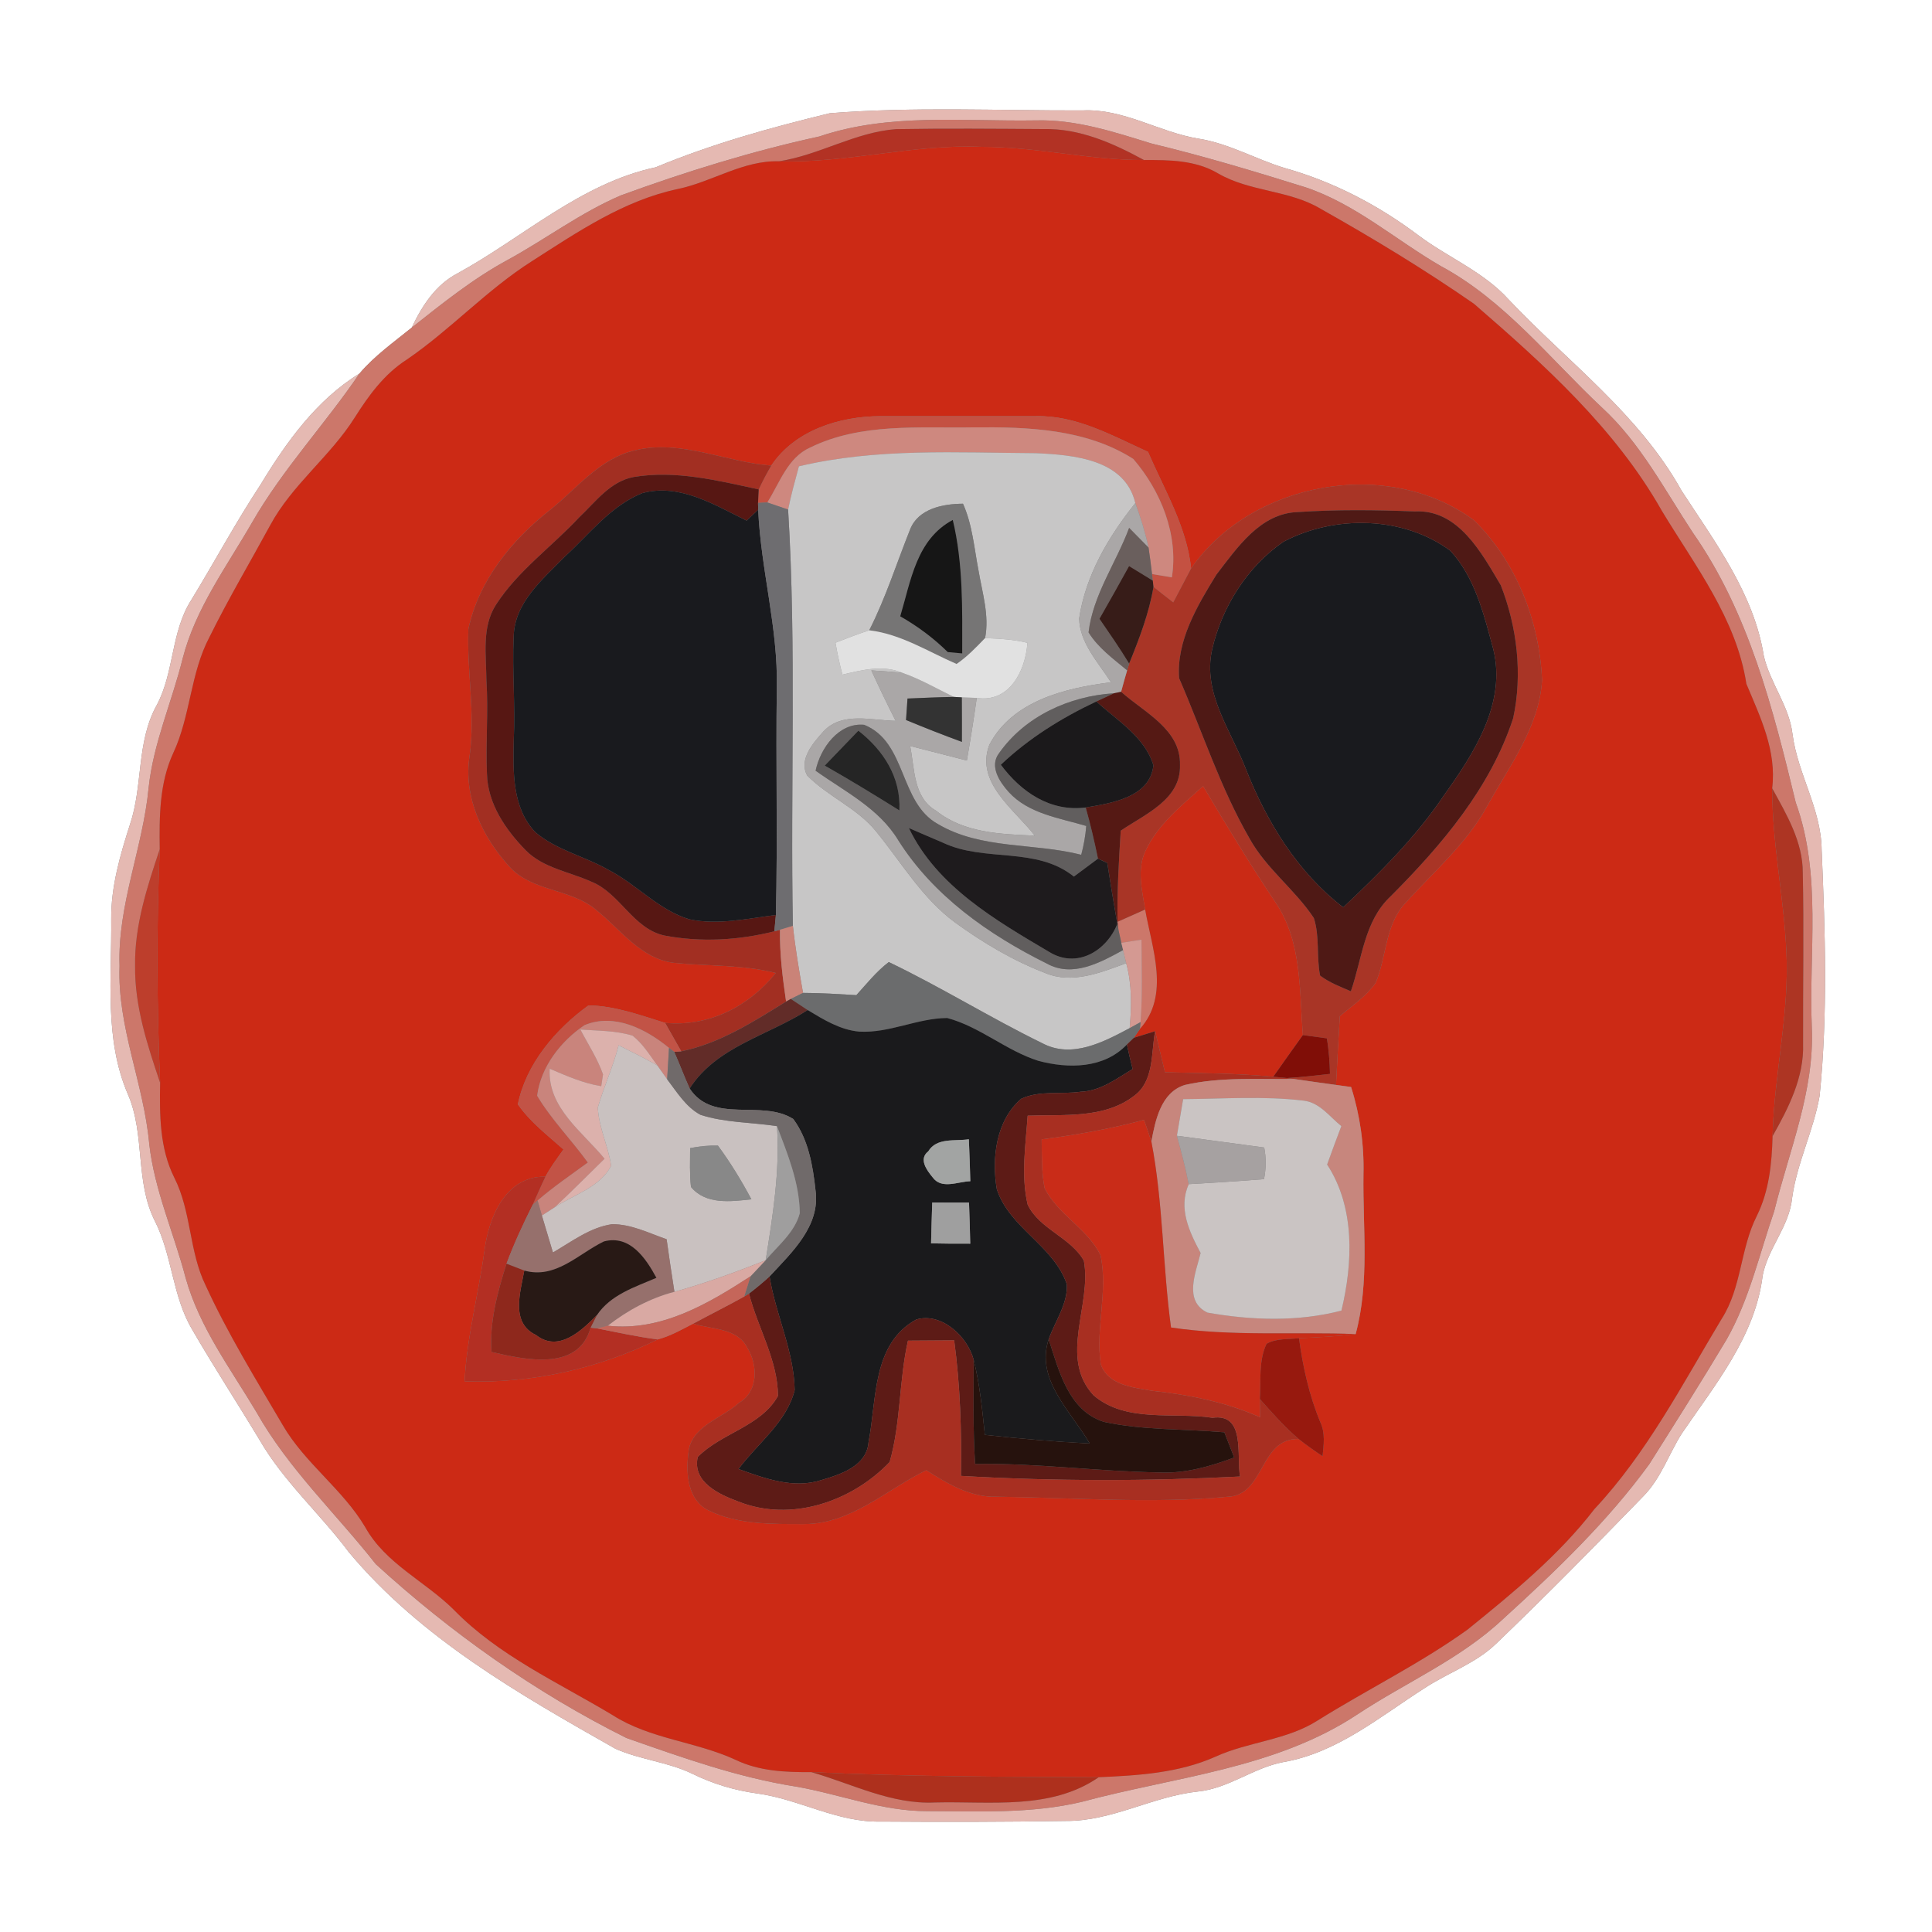 <?xml version="1.0" encoding="UTF-8" ?>
<!DOCTYPE svg PUBLIC "-//W3C//DTD SVG 1.1//EN" "http://www.w3.org/Graphics/SVG/1.1/DTD/svg11.dtd">
<svg width="250pt" height="250pt" viewBox="0 0 250 250" version="1.1" xmlns="http://www.w3.org/2000/svg">
<rect x="0" y="0" width="250" height="250" fill="#808080" stroke="none"/>
<g id="#ffffffff">
<path fill="#ffffff" opacity="1.00" d=" M 0.00 0.00 L 250.00 0.00 L 250.00 250.00 L 0.00 250.00 L 0.00 0.00 M 107.39 14.65 C 99.74 16.50 92.12 18.62 84.84 21.65 C 75.13 23.73 67.69 30.73 59.19 35.38 C 56.36 36.85 54.60 39.60 53.27 42.40 C 50.94 44.29 48.46 46.04 46.51 48.34 C 40.94 51.77 37.04 57.22 33.71 62.72 C 30.51 67.58 27.76 72.71 24.73 77.67 C 22.11 81.79 22.56 86.98 20.28 91.25 C 17.63 96.00 18.52 101.64 16.82 106.68 C 15.54 110.66 14.35 114.75 14.39 118.98 C 14.47 126.54 13.47 134.46 16.55 141.60 C 18.82 146.85 17.44 152.91 20.06 158.04 C 22.31 162.50 22.30 167.76 24.89 172.08 C 27.68 176.90 30.72 181.56 33.59 186.33 C 36.71 191.73 41.44 195.89 45.15 200.86 C 54.43 211.98 67.21 219.25 79.64 226.29 C 82.84 227.71 86.42 227.99 89.58 229.52 C 92.22 230.82 95.04 231.67 97.96 232.07 C 103.41 232.81 108.36 235.84 113.95 235.71 C 121.94 235.77 129.92 235.76 137.91 235.63 C 143.87 235.68 149.17 232.44 155.03 231.82 C 158.98 231.42 162.17 228.76 166.03 228.02 C 173.03 226.83 178.58 222.11 184.39 218.41 C 187.43 216.42 190.99 215.23 193.63 212.66 C 200.11 206.45 206.40 200.05 212.65 193.61 C 214.92 191.31 215.93 188.18 217.62 185.50 C 221.92 179.19 227.15 172.88 228.09 165.04 C 228.79 161.48 231.54 158.69 231.90 155.01 C 232.53 150.46 234.67 146.31 235.46 141.80 C 236.53 131.21 236.18 120.56 235.72 109.95 C 235.67 104.70 232.62 100.15 231.95 95.00 C 231.52 91.35 229.07 88.42 228.24 84.90 C 226.97 76.85 221.93 70.16 217.59 63.49 C 212.13 53.63 202.85 46.83 195.23 38.77 C 191.97 35.15 187.38 33.33 183.55 30.46 C 178.37 26.55 172.49 23.49 166.23 21.74 C 162.47 20.60 159.00 18.55 155.07 17.94 C 149.96 17.10 145.37 14.02 140.05 14.29 C 129.17 14.32 118.25 13.79 107.39 14.65 Z" />
</g>
<g id="#e5b9b2ff">
<path fill="#e5b9b2" opacity="1.00" d=" M 107.39 14.65 C 118.25 13.79 129.17 14.32 140.05 14.29 C 145.37 14.02 149.96 17.10 155.07 17.94 C 159.00 18.55 162.47 20.60 166.23 21.74 C 172.49 23.49 178.37 26.55 183.55 30.46 C 187.38 33.33 191.97 35.15 195.23 38.77 C 202.85 46.83 212.13 53.63 217.59 63.49 C 221.93 70.16 226.97 76.85 228.24 84.90 C 229.07 88.42 231.52 91.35 231.95 95.00 C 232.62 100.15 235.67 104.70 235.72 109.95 C 236.18 120.56 236.53 131.21 235.46 141.80 C 234.67 146.31 232.53 150.46 231.90 155.01 C 231.54 158.69 228.79 161.48 228.09 165.04 C 227.15 172.88 221.92 179.19 217.62 185.50 C 215.93 188.18 214.92 191.31 212.65 193.61 C 206.40 200.05 200.11 206.45 193.63 212.66 C 190.99 215.23 187.43 216.42 184.39 218.41 C 178.58 222.11 173.03 226.83 166.03 228.02 C 162.17 228.76 158.98 231.42 155.03 231.82 C 149.17 232.44 143.87 235.68 137.91 235.63 C 129.92 235.76 121.94 235.77 113.95 235.71 C 108.36 235.84 103.41 232.81 97.96 232.07 C 95.04 231.67 92.22 230.82 89.58 229.52 C 86.42 227.99 82.84 227.71 79.64 226.29 C 67.21 219.25 54.43 211.98 45.15 200.86 C 41.44 195.89 36.71 191.73 33.59 186.33 C 30.72 181.56 27.68 176.90 24.89 172.08 C 22.30 167.76 22.31 162.50 20.06 158.04 C 17.44 152.91 18.82 146.85 16.55 141.60 C 13.47 134.46 14.47 126.54 14.39 118.98 C 14.35 114.75 15.54 110.66 16.82 106.68 C 18.52 101.64 17.63 96.00 20.28 91.25 C 22.56 86.98 22.11 81.79 24.73 77.67 C 27.76 72.71 30.51 67.58 33.71 62.72 C 37.04 57.22 40.94 51.77 46.51 48.34 C 42.07 54.89 36.58 60.70 32.63 67.59 C 29.35 73.29 25.30 78.72 23.64 85.20 C 22.25 90.81 19.84 96.17 19.23 101.96 C 18.49 109.73 15.20 117.10 15.47 125.00 C 15.17 132.89 18.61 140.23 19.31 148.01 C 19.98 154.02 22.51 159.58 24.03 165.39 C 25.82 171.78 29.85 177.13 33.19 182.74 C 37.31 190.06 43.48 195.85 48.63 202.40 C 58.36 211.29 69.26 219.01 81.07 224.90 C 88.26 227.42 95.49 230.01 103.04 231.19 C 108.70 232.18 114.16 234.38 119.97 234.36 C 126.66 234.37 133.46 234.72 140.02 233.15 C 152.03 229.91 165.06 228.87 175.68 221.82 C 181.93 217.69 188.98 214.69 194.49 209.50 C 201.28 203.32 207.99 196.92 213.41 189.47 C 216.78 184.12 220.17 178.78 223.41 173.35 C 226.36 168.18 227.65 162.31 229.58 156.73 C 231.51 148.89 234.79 141.21 234.45 132.99 C 234.04 123.27 235.76 113.21 232.37 103.85 C 229.44 91.76 226.30 79.28 219.06 68.94 C 215.38 63.36 212.27 57.31 207.28 52.73 C 200.54 46.41 194.70 38.87 186.44 34.43 C 180.60 31.05 175.42 26.41 168.94 24.24 C 162.33 22.17 155.69 20.18 148.96 18.56 C 144.09 17.05 139.17 15.43 134.01 15.58 C 124.66 15.73 115.05 14.60 106.02 17.66 C 97.28 19.56 88.74 22.22 80.35 25.28 C 75.15 27.50 70.62 30.94 65.68 33.64 C 61.21 36.06 57.24 39.26 53.27 42.40 C 54.60 39.60 56.36 36.85 59.19 35.38 C 67.69 30.73 75.13 23.73 84.84 21.65 C 92.12 18.62 99.74 16.50 107.39 14.65 Z" />
</g>
<g id="#cc776aff">
<path fill="#cc776a" opacity="1.00" d=" M 106.02 17.66 C 115.05 14.60 124.66 15.73 134.01 15.58 C 139.17 15.43 144.09 17.05 148.96 18.56 C 155.69 20.18 162.33 22.17 168.94 24.24 C 175.42 26.41 180.60 31.05 186.44 34.43 C 194.70 38.87 200.54 46.41 207.28 52.73 C 212.27 57.31 215.38 63.36 219.06 68.94 C 226.30 79.28 229.44 91.76 232.37 103.85 C 235.76 113.21 234.04 123.27 234.45 132.99 C 234.79 141.21 231.51 148.89 229.58 156.73 C 227.65 162.31 226.36 168.18 223.41 173.35 C 220.17 178.78 216.78 184.12 213.41 189.47 C 207.99 196.92 201.28 203.32 194.49 209.50 C 188.98 214.69 181.93 217.69 175.68 221.82 C 165.06 228.87 152.03 229.91 140.02 233.15 C 133.46 234.72 126.66 234.37 119.97 234.36 C 114.16 234.38 108.70 232.18 103.04 231.19 C 95.49 230.01 88.26 227.42 81.07 224.90 C 69.26 219.01 58.36 211.29 48.63 202.40 C 43.48 195.85 37.31 190.06 33.19 182.74 C 29.85 177.13 25.82 171.78 24.03 165.39 C 22.51 159.58 19.98 154.02 19.31 148.01 C 18.61 140.23 15.17 132.89 15.47 125.00 C 15.20 117.10 18.49 109.73 19.23 101.96 C 19.84 96.17 22.25 90.81 23.64 85.20 C 25.30 78.72 29.35 73.29 32.63 67.59 C 36.58 60.70 42.07 54.89 46.51 48.34 C 48.46 46.04 50.94 44.29 53.27 42.40 C 57.24 39.26 61.21 36.06 65.68 33.64 C 70.62 30.94 75.15 27.50 80.35 25.28 C 88.74 22.22 97.28 19.56 106.02 17.66 M 100.80 20.87 C 96.15 20.74 92.17 23.52 87.74 24.45 C 80.73 25.92 74.73 30.02 68.81 33.81 C 62.98 37.51 58.30 42.67 52.61 46.55 C 49.73 48.40 47.71 51.17 45.91 54.02 C 42.74 59.06 37.79 62.71 34.95 67.99 C 32.34 72.79 29.55 77.49 27.13 82.39 C 24.62 87.10 24.67 92.65 22.41 97.46 C 20.62 101.35 20.61 105.68 20.67 109.88 C 19.04 114.77 17.39 119.78 17.48 125.01 C 17.42 130.23 19.07 135.23 20.72 140.12 C 20.65 144.27 20.65 148.58 22.55 152.38 C 24.78 156.77 24.45 161.91 26.60 166.31 C 29.47 172.57 33.09 178.45 36.57 184.38 C 39.44 189.35 44.35 192.69 47.27 197.63 C 49.89 202.34 55.00 204.61 58.71 208.29 C 64.51 214.26 72.22 217.70 79.26 221.93 C 84.12 225.05 90.04 225.34 95.20 227.73 C 98.24 229.19 101.65 229.34 104.97 229.31 C 110.26 230.82 115.34 233.52 120.99 233.24 C 128.10 233.06 135.96 234.27 142.18 229.97 C 147.29 229.75 152.55 229.43 157.29 227.31 C 161.57 225.36 166.51 225.19 170.52 222.62 C 176.93 218.61 183.76 215.28 189.91 210.86 C 195.77 206.11 201.69 201.29 206.32 195.27 C 213.12 188.01 217.70 179.12 222.78 170.66 C 225.38 166.62 225.18 161.57 227.33 157.34 C 228.92 154.14 229.28 150.54 229.37 147.02 C 231.45 143.34 233.46 139.40 233.32 135.05 C 233.29 127.68 233.44 120.30 233.28 112.94 C 233.29 108.92 231.19 105.41 229.32 102.00 C 229.91 97.14 227.79 92.81 225.98 88.49 C 224.69 80.06 219.32 73.20 215.03 66.08 C 209.03 55.47 199.84 47.20 190.73 39.31 C 184.34 34.88 177.68 30.84 170.91 27.03 C 166.82 24.57 161.75 24.84 157.62 22.44 C 154.72 20.72 151.31 20.69 148.04 20.71 C 144.03 18.53 139.72 16.60 135.04 16.70 C 128.68 16.66 122.31 16.60 115.94 16.71 C 110.66 17.10 106.01 20.07 100.80 20.87 Z" />
<path fill="#cc776a" opacity="1.00" d=" M 144.61 119.28 C 145.80 118.75 146.99 118.22 148.18 117.69 C 149.07 122.73 151.44 128.80 147.50 133.15 L 147.59 132.26 C 147.86 128.71 147.73 125.14 147.71 121.59 C 146.83 121.72 145.96 121.86 145.10 122.00 C 145.00 121.58 144.82 120.72 144.72 120.29 L 144.61 119.28 Z" />
</g>
<g id="#b23224ff">
<path fill="#b23224" opacity="1.00" d=" M 100.80 20.87 C 106.01 20.07 110.66 17.10 115.94 16.71 C 122.31 16.60 128.68 16.66 135.04 16.70 C 139.72 16.60 144.03 18.53 148.04 20.71 C 140.99 20.72 134.07 18.98 127.01 19.00 C 118.20 18.62 109.60 21.13 100.80 20.87 Z" />
</g>
<g id="#cc2a15ff">
<path fill="#cc2a15" opacity="1.00" d=" M 100.80 20.87 C 109.60 21.13 118.20 18.62 127.01 19.00 C 134.07 18.98 140.99 20.72 148.04 20.71 C 151.31 20.69 154.72 20.72 157.62 22.44 C 161.75 24.84 166.82 24.57 170.91 27.03 C 177.68 30.84 184.34 34.88 190.73 39.31 C 199.84 47.20 209.03 55.47 215.03 66.08 C 219.32 73.20 224.69 80.06 225.98 88.49 C 227.79 92.81 229.91 97.14 229.32 102.00 C 229.31 109.04 230.82 115.95 231.15 122.96 C 231.60 131.04 229.57 138.97 229.37 147.02 C 229.28 150.54 228.92 154.14 227.33 157.34 C 225.18 161.57 225.38 166.62 222.78 170.66 C 217.70 179.12 213.12 188.01 206.32 195.27 C 201.69 201.29 195.77 206.11 189.91 210.86 C 183.76 215.28 176.93 218.61 170.52 222.62 C 166.51 225.19 161.57 225.36 157.29 227.31 C 152.55 229.43 147.29 229.75 142.18 229.97 C 129.77 229.92 117.37 229.91 104.97 229.31 C 101.65 229.34 98.24 229.19 95.20 227.73 C 90.04 225.34 84.12 225.05 79.26 221.93 C 72.22 217.70 64.51 214.26 58.71 208.29 C 55.00 204.61 49.89 202.34 47.27 197.63 C 44.35 192.69 39.44 189.35 36.57 184.38 C 33.09 178.45 29.47 172.57 26.60 166.31 C 24.45 161.91 24.78 156.77 22.55 152.38 C 20.65 148.58 20.65 144.27 20.72 140.12 C 20.29 130.04 20.24 119.96 20.67 109.88 C 20.61 105.68 20.62 101.35 22.41 97.46 C 24.67 92.65 24.62 87.10 27.13 82.39 C 29.55 77.49 32.34 72.79 34.95 67.99 C 37.79 62.71 42.74 59.06 45.91 54.02 C 47.71 51.17 49.73 48.40 52.61 46.55 C 58.30 42.67 62.98 37.51 68.81 33.81 C 74.73 30.02 80.73 25.92 87.74 24.45 C 92.17 23.52 96.15 20.74 100.80 20.87 M 99.80 60.25 C 93.90 59.80 88.14 56.84 82.18 58.27 C 77.58 59.31 74.61 63.27 71.08 66.07 C 66.17 69.94 61.94 75.17 60.61 81.40 C 60.40 86.87 61.53 92.33 60.77 97.79 C 59.93 103.12 62.40 108.27 65.91 112.13 C 68.86 115.42 73.95 114.95 77.21 117.80 C 80.33 120.30 82.94 124.07 87.21 124.59 C 91.60 125.03 96.07 124.81 100.39 125.90 C 96.91 130.25 91.71 132.90 86.06 132.36 C 82.83 131.36 79.57 130.15 76.15 130.10 C 71.91 133.16 68.07 137.66 67.01 142.90 C 68.60 145.19 70.85 146.90 72.91 148.74 C 72.10 149.89 71.24 151.01 70.58 152.26 C 65.48 152.16 63.28 157.43 62.71 161.70 C 61.94 167.40 60.41 172.99 60.12 178.74 C 68.74 179.05 77.38 177.12 85.10 173.32 C 86.74 172.90 88.21 172.04 89.70 171.28 C 92.08 172.03 95.44 171.81 96.71 174.41 C 98.09 176.63 98.15 180.06 95.64 181.52 C 93.39 183.60 89.32 184.54 89.07 188.09 C 88.75 190.69 88.99 194.05 91.62 195.41 C 95.44 197.30 99.88 197.21 104.05 197.21 C 110.11 197.22 114.70 192.76 119.86 190.24 C 122.60 191.98 125.54 193.76 128.92 193.67 C 138.88 193.78 148.89 194.60 158.83 193.68 C 163.70 193.53 162.94 186.05 168.05 186.21 C 169.04 186.99 170.07 187.73 171.14 188.43 C 171.29 186.97 171.51 185.44 170.86 184.06 C 169.41 180.58 168.59 176.89 168.09 173.16 C 170.54 173.05 172.99 172.94 175.42 172.63 C 177.24 165.89 176.33 158.87 176.43 151.99 C 176.53 148.14 175.99 144.32 174.83 140.66 C 174.34 140.59 173.37 140.45 172.88 140.39 C 173.04 137.42 173.18 134.45 173.37 131.49 C 174.98 130.12 176.80 128.91 178.02 127.15 C 179.43 123.77 179.22 119.66 181.85 116.85 C 185.49 112.80 189.74 109.21 192.40 104.36 C 195.25 99.19 199.16 94.12 199.54 88.02 C 199.20 80.40 196.21 72.67 190.70 67.31 C 179.59 59.11 161.97 62.29 154.13 73.56 C 153.56 68.14 150.67 63.38 148.55 58.47 C 143.93 56.37 139.28 53.73 134.04 53.85 C 127.35 53.85 120.65 53.85 113.96 53.85 C 108.68 53.86 102.85 55.66 99.80 60.25 Z" />
</g>
<g id="#c45142ff">
<path fill="#c45142" opacity="1.00" d=" M 99.80 60.25 C 102.85 55.66 108.68 53.86 113.96 53.85 C 120.65 53.85 127.35 53.85 134.04 53.85 C 139.28 53.73 143.93 56.37 148.55 58.47 C 150.67 63.38 153.56 68.14 154.13 73.56 C 153.36 75.02 152.59 76.48 151.82 77.95 C 150.96 77.28 150.10 76.63 149.26 75.94 L 149.17 75.13 L 149.07 74.28 C 149.71 74.39 150.99 74.60 151.64 74.71 C 152.51 69.17 150.21 63.53 146.65 59.39 C 140.56 55.50 133.01 55.23 125.99 55.30 C 118.91 55.42 111.40 54.69 104.84 57.91 C 101.91 59.21 100.89 62.51 99.29 65.02 C 98.99 65.03 98.39 65.07 98.09 65.08 C 98.11 64.64 98.16 63.76 98.18 63.33 C 98.67 62.28 99.21 61.25 99.80 60.25 Z" />
</g>
<g id="#ce887fff">
<path fill="#ce887f" opacity="1.00" d=" M 104.84 57.91 C 111.40 54.69 118.91 55.42 125.99 55.30 C 133.01 55.23 140.56 55.50 146.65 59.39 C 150.21 63.53 152.51 69.17 151.64 74.71 C 150.99 74.60 149.71 74.39 149.07 74.28 C 148.94 73.13 148.79 71.99 148.62 70.86 C 148.20 68.90 147.60 66.98 146.91 65.10 C 145.57 59.40 138.87 58.86 134.05 58.64 C 123.81 58.58 113.43 57.95 103.38 60.34 C 102.88 62.20 102.36 64.05 101.98 65.94 C 101.31 65.71 99.96 65.25 99.29 65.02 C 100.89 62.51 101.91 59.21 104.84 57.91 Z" />
</g>
<g id="#a22f22ff">
<path fill="#a22f22" opacity="1.00" d=" M 71.08 66.07 C 74.61 63.27 77.58 59.31 82.18 58.27 C 88.14 56.84 93.90 59.80 99.80 60.25 C 99.21 61.25 98.67 62.28 98.18 63.33 C 92.87 62.18 87.40 60.81 81.96 61.73 C 78.94 62.31 77.04 64.97 74.94 66.95 C 71.39 70.76 67.01 73.85 64.16 78.28 C 62.31 81.18 62.92 84.79 62.94 88.04 C 63.21 92.06 62.83 96.08 63.01 100.09 C 63.09 103.97 65.41 107.35 68.03 110.03 C 70.29 112.32 73.62 112.79 76.45 114.06 C 80.23 115.54 81.89 120.18 85.99 121.06 C 90.68 121.95 95.58 121.68 100.20 120.51 L 100.93 120.31 C 100.88 123.42 101.27 126.52 101.72 129.60 C 97.45 132.23 93.14 135.02 88.15 136.04 C 87.45 134.81 86.76 133.58 86.06 132.36 C 91.71 132.90 96.91 130.25 100.39 125.90 C 96.07 124.81 91.60 125.03 87.21 124.59 C 82.94 124.07 80.33 120.30 77.21 117.80 C 73.95 114.95 68.86 115.42 65.91 112.13 C 62.40 108.27 59.93 103.12 60.77 97.79 C 61.53 92.33 60.40 86.87 60.61 81.40 C 61.94 75.17 66.17 69.94 71.08 66.07 Z" />
</g>
<g id="#c7c6c6ff">
<path fill="#c7c6c6" opacity="1.00" d=" M 103.38 60.34 C 113.43 57.95 123.81 58.58 134.05 58.64 C 138.87 58.86 145.57 59.40 146.91 65.10 C 143.43 69.44 140.47 74.46 139.64 80.03 C 139.72 83.22 142.12 85.72 143.76 88.29 C 137.90 89.01 130.97 90.68 128.02 96.38 C 126.17 101.28 131.28 104.74 133.90 108.13 C 129.51 107.94 124.75 107.80 121.15 104.92 C 118.16 103.23 118.37 99.46 117.77 96.53 C 120.22 97.15 122.66 97.79 125.11 98.41 C 125.58 95.72 126.01 93.02 126.39 90.31 C 130.64 90.97 132.70 86.79 132.95 83.18 C 131.16 82.74 129.31 82.64 127.47 82.57 C 128.04 79.64 127.11 76.74 126.63 73.88 C 126.06 70.96 125.84 67.92 124.61 65.18 C 122.04 65.20 118.85 65.80 117.78 68.48 C 116.03 72.85 114.62 77.35 112.48 81.56 C 111.00 82.04 109.56 82.61 108.11 83.17 C 108.35 84.56 108.65 85.94 109.01 87.30 C 111.53 86.71 114.21 86.00 116.73 87.05 C 115.40 86.93 114.08 86.83 112.75 86.75 C 113.76 88.95 114.80 91.13 115.90 93.28 C 112.81 93.23 109.01 92.06 106.59 94.61 C 105.26 96.09 103.31 98.27 104.45 100.35 C 107.13 103.07 110.87 104.54 113.32 107.53 C 116.63 111.57 119.32 116.25 123.61 119.39 C 127.21 122.00 131.09 124.31 135.26 125.91 C 138.74 127.37 142.43 125.85 145.73 124.64 C 146.49 127.38 146.43 130.23 146.18 133.04 C 142.79 134.84 138.72 137.01 134.91 135.01 C 128.17 131.72 121.77 127.73 115.01 124.49 C 113.41 125.70 112.15 127.30 110.81 128.77 C 108.51 128.64 106.21 128.48 103.91 128.48 C 103.40 125.60 102.91 122.72 102.60 119.81 C 102.26 101.86 103.08 83.87 101.98 65.94 C 102.36 64.05 102.88 62.20 103.38 60.34 Z" />
</g>
<g id="#571713ff">
<path fill="#571713" opacity="1.00" d=" M 74.94 66.95 C 77.04 64.97 78.94 62.31 81.96 61.73 C 87.40 60.81 92.87 62.18 98.18 63.33 C 98.16 63.76 98.11 64.64 98.09 65.08 L 98.11 65.96 C 97.74 66.32 96.99 67.02 96.61 67.37 C 92.45 65.33 87.92 62.50 83.11 63.81 C 79.00 65.46 76.25 69.15 73.06 72.05 C 70.24 74.96 66.58 77.95 66.47 82.36 C 66.26 86.82 66.70 91.29 66.48 95.75 C 66.39 99.84 66.25 104.55 69.30 107.71 C 72.03 110.02 75.66 110.80 78.72 112.55 C 82.38 114.43 85.21 117.76 89.21 118.96 C 92.92 119.73 96.70 118.86 100.40 118.40 C 100.35 118.93 100.25 119.98 100.20 120.51 C 95.58 121.68 90.68 121.95 85.99 121.06 C 81.89 120.18 80.23 115.54 76.45 114.06 C 73.62 112.79 70.29 112.32 68.03 110.03 C 65.41 107.35 63.09 103.97 63.01 100.09 C 62.83 96.08 63.21 92.06 62.94 88.04 C 62.92 84.79 62.31 81.18 64.16 78.28 C 67.01 73.85 71.39 70.76 74.94 66.95 Z" />
</g>
<g id="#a93526ff">
<path fill="#a93526" opacity="1.00" d=" M 154.13 73.56 C 161.97 62.29 179.59 59.11 190.70 67.31 C 196.21 72.67 199.20 80.40 199.54 88.02 C 199.16 94.12 195.25 99.19 192.40 104.36 C 189.74 109.21 185.49 112.80 181.85 116.85 C 179.22 119.66 179.43 123.77 178.02 127.15 C 176.80 128.91 174.98 130.12 173.37 131.49 C 173.18 134.45 173.04 137.42 172.88 140.39 C 171.05 140.15 169.23 139.87 167.41 139.62 L 166.54 139.50 C 168.40 139.39 170.25 139.17 172.10 138.96 C 172.07 137.41 171.94 135.88 171.70 134.36 C 170.66 134.22 169.62 134.08 168.59 133.94 C 168.14 128.18 168.47 121.90 165.13 116.88 C 161.81 111.93 158.73 106.84 155.68 101.72 C 152.89 104.22 149.83 106.67 148.21 110.12 C 147.09 112.52 147.78 115.21 148.18 117.69 C 146.99 118.22 145.80 118.75 144.61 119.28 C 144.54 115.34 144.78 111.41 145.02 107.49 C 148.12 105.37 152.84 103.46 152.69 98.99 C 152.82 94.38 148.03 92.17 145.07 89.52 C 145.32 88.59 145.58 87.66 145.85 86.74 L 146.11 85.87 C 147.42 82.65 148.68 79.38 149.26 75.94 C 150.10 76.63 150.96 77.28 151.82 77.95 C 152.59 76.48 153.36 75.02 154.13 73.56 M 157.40 74.36 C 154.94 78.36 152.21 82.92 152.58 87.76 C 155.58 94.66 157.90 101.91 161.67 108.46 C 163.83 112.39 167.56 115.09 170.01 118.79 C 170.79 121.17 170.33 123.78 170.82 126.24 C 172.01 127.14 173.43 127.68 174.80 128.27 C 176.26 124.09 176.52 119.17 179.95 115.98 C 186.55 109.36 192.85 101.96 195.80 92.94 C 197.04 87.26 196.31 81.10 194.20 75.73 C 191.72 71.56 188.71 65.88 183.07 66.18 C 178.04 65.98 172.99 65.92 167.96 66.26 C 163.08 66.40 160.09 70.88 157.40 74.36 Z" />
</g>
<g id="#191a1eff">
<path fill="#191a1e" opacity="1.00" d=" M 73.06 72.05 C 76.25 69.15 79.00 65.46 83.11 63.81 C 87.92 62.50 92.45 65.33 96.61 67.37 C 96.99 67.02 97.74 66.32 98.11 65.96 C 98.45 73.70 100.69 81.24 100.52 89.00 C 100.38 98.80 100.64 108.61 100.40 118.40 C 96.70 118.86 92.92 119.73 89.21 118.96 C 85.21 117.76 82.38 114.43 78.72 112.55 C 75.66 110.80 72.03 110.02 69.30 107.71 C 66.25 104.55 66.39 99.84 66.48 95.75 C 66.70 91.29 66.26 86.82 66.47 82.36 C 66.58 77.95 70.24 74.96 73.06 72.05 Z" />
<path fill="#191a1e" opacity="1.00" d=" M 166.11 70.08 C 172.73 66.62 181.57 66.76 187.67 71.26 C 190.87 74.72 192.03 79.57 193.23 84.01 C 194.95 90.97 190.75 97.46 186.88 102.87 C 183.23 108.31 178.56 112.94 173.81 117.41 C 167.91 112.89 163.91 106.35 161.22 99.52 C 159.30 94.55 155.59 89.70 156.84 84.08 C 158.10 78.56 161.40 73.29 166.11 70.08 Z" />
</g>
<g id="#6e6d70ff">
<path fill="#6e6d70" opacity="1.00" d=" M 98.09 65.08 C 98.39 65.07 98.99 65.03 99.29 65.02 C 99.96 65.25 101.31 65.71 101.98 65.94 C 103.08 83.87 102.26 101.86 102.60 119.81 C 102.19 119.93 101.35 120.18 100.93 120.31 L 100.20 120.51 C 100.25 119.98 100.35 118.93 100.40 118.40 C 100.64 108.61 100.38 98.80 100.52 89.00 C 100.69 81.24 98.45 73.70 98.11 65.96 L 98.09 65.08 Z" />
</g>
<g id="#767575ff">
<path fill="#767575" opacity="1.00" d=" M 117.78 68.48 C 118.85 65.80 122.04 65.20 124.61 65.18 C 125.84 67.92 126.06 70.96 126.63 73.88 C 127.11 76.74 128.04 79.64 127.47 82.57 C 126.32 83.76 125.16 84.98 123.78 85.92 C 120.07 84.31 116.59 82.05 112.48 81.56 C 114.62 77.35 116.03 72.85 117.78 68.48 M 116.49 79.75 C 118.73 81.03 120.81 82.57 122.64 84.38 C 123.11 84.43 124.04 84.51 124.51 84.55 C 124.52 78.78 124.64 72.93 123.29 67.28 C 118.58 69.79 117.87 75.15 116.49 79.75 Z" />
</g>
<g id="#aaa7a7ff">
<path fill="#aaa7a7" opacity="1.00" d=" M 139.64 80.03 C 140.47 74.46 143.43 69.44 146.91 65.10 C 147.60 66.98 148.20 68.90 148.62 70.86 C 147.79 70.01 146.95 69.16 146.11 68.31 C 144.43 72.83 141.42 76.99 140.86 81.83 C 142.10 83.84 144.06 85.25 145.85 86.74 C 145.58 87.66 145.32 88.59 145.07 89.52 L 144.14 89.71 C 138.38 90.07 132.62 92.68 129.26 97.49 C 128.00 99.16 129.36 101.19 130.52 102.48 C 133.09 105.31 137.08 105.84 140.56 106.88 C 140.46 108.14 140.24 109.39 139.91 110.61 C 133.80 109.04 126.96 109.94 121.38 106.64 C 116.32 103.86 117.37 96.02 111.82 93.79 C 108.53 93.47 106.15 96.82 105.54 99.73 C 109.34 102.44 113.73 104.59 116.23 108.72 C 120.77 115.92 127.92 120.94 135.43 124.67 C 138.79 126.55 142.35 124.56 145.33 122.94 C 145.43 123.37 145.63 124.22 145.73 124.64 C 142.43 125.85 138.74 127.37 135.26 125.91 C 131.09 124.31 127.21 122.00 123.61 119.39 C 119.32 116.25 116.63 111.57 113.32 107.53 C 110.87 104.54 107.13 103.07 104.45 100.35 C 103.31 98.27 105.26 96.09 106.59 94.61 C 109.01 92.06 112.81 93.23 115.90 93.28 C 114.80 91.13 113.76 88.95 112.75 86.75 C 114.08 86.83 115.40 86.93 116.73 87.05 C 119.05 87.86 121.20 89.10 123.41 90.18 C 121.41 90.21 119.42 90.31 117.43 90.39 C 117.38 91.09 117.29 92.47 117.24 93.17 C 119.63 94.16 122.04 95.11 124.47 96.00 C 124.48 94.08 124.47 92.16 124.46 90.24 C 124.94 90.26 125.91 90.29 126.39 90.31 C 126.01 93.02 125.58 95.72 125.11 98.41 C 122.66 97.79 120.22 97.15 117.77 96.53 C 118.37 99.46 118.16 103.23 121.15 104.92 C 124.75 107.80 129.51 107.94 133.90 108.13 C 131.28 104.74 126.17 101.28 128.02 96.38 C 130.97 90.68 137.90 89.01 143.76 88.29 C 142.12 85.72 139.72 83.22 139.64 80.03 Z" />
</g>
<g id="#4f1915ff">
<path fill="#4f1915" opacity="1.00" d=" M 157.40 74.36 C 160.09 70.88 163.08 66.40 167.96 66.26 C 172.99 65.92 178.04 65.98 183.07 66.18 C 188.71 65.88 191.72 71.56 194.20 75.73 C 196.31 81.10 197.04 87.26 195.80 92.94 C 192.85 101.96 186.55 109.36 179.95 115.98 C 176.52 119.17 176.26 124.09 174.80 128.27 C 173.43 127.68 172.01 127.14 170.82 126.24 C 170.33 123.78 170.79 121.17 170.01 118.79 C 167.56 115.09 163.83 112.39 161.67 108.46 C 157.90 101.91 155.58 94.66 152.58 87.76 C 152.21 82.92 154.94 78.36 157.40 74.36 M 166.11 70.08 C 161.40 73.29 158.10 78.56 156.84 84.08 C 155.59 89.70 159.30 94.55 161.22 99.52 C 163.91 106.35 167.91 112.89 173.81 117.41 C 178.56 112.94 183.23 108.31 186.88 102.87 C 190.75 97.46 194.95 90.97 193.23 84.01 C 192.03 79.57 190.87 74.72 187.67 71.26 C 181.57 66.76 172.73 66.62 166.11 70.08 Z" />
</g>
<g id="#161616ff">
<path fill="#161616" opacity="1.00" d=" M 116.49 79.75 C 117.87 75.15 118.58 69.79 123.29 67.28 C 124.64 72.93 124.52 78.78 124.51 84.55 C 124.04 84.51 123.11 84.43 122.64 84.38 C 120.81 82.57 118.73 81.03 116.49 79.75 Z" />
</g>
<g id="#6a5f5dff">
<path fill="#6a5f5d" opacity="1.00" d=" M 140.86 81.83 C 141.42 76.99 144.43 72.83 146.11 68.31 C 146.95 69.16 147.79 70.01 148.62 70.86 C 148.79 71.99 148.94 73.13 149.07 74.28 L 149.17 75.13 C 148.14 74.50 147.12 73.88 146.10 73.25 C 144.84 75.54 143.56 77.81 142.27 80.07 C 143.58 81.98 144.90 83.88 146.11 85.87 L 145.85 86.74 C 144.06 85.25 142.10 83.84 140.86 81.83 Z" />
</g>
<g id="#371c18ff">
<path fill="#371c18" opacity="1.00" d=" M 146.10 73.25 C 147.12 73.88 148.14 74.50 149.17 75.13 L 149.26 75.94 C 148.68 79.38 147.42 82.65 146.11 85.87 C 144.90 83.88 143.58 81.98 142.27 80.07 C 143.56 77.81 144.84 75.54 146.10 73.25 Z" />
</g>
<g id="#e1e1e1ff">
<path fill="#e1e1e1" opacity="1.00" d=" M 108.11 83.17 C 109.56 82.61 111.00 82.04 112.48 81.56 C 116.59 82.05 120.07 84.31 123.78 85.92 C 125.16 84.98 126.32 83.76 127.47 82.57 C 129.31 82.64 131.16 82.74 132.95 83.18 C 132.70 86.79 130.64 90.97 126.39 90.31 C 125.91 90.29 124.94 90.26 124.46 90.24 L 123.41 90.18 C 121.20 89.10 119.05 87.86 116.73 87.05 C 114.21 86.00 111.53 86.71 109.01 87.30 C 108.65 85.94 108.35 84.56 108.11 83.17 Z" />
</g>
<g id="#333333ff">
<path fill="#333333" opacity="1.00" d=" M 117.43 90.39 C 119.42 90.31 121.41 90.21 123.41 90.18 L 124.46 90.24 C 124.47 92.16 124.48 94.08 124.47 96.00 C 122.04 95.11 119.63 94.16 117.24 93.17 C 117.29 92.47 117.38 91.09 117.43 90.39 Z" />
</g>
<g id="#615e5eff">
<path fill="#615e5e" opacity="1.00" d=" M 129.26 97.49 C 132.62 92.68 138.38 90.07 144.14 89.71 C 143.57 89.98 142.44 90.51 141.87 90.77 C 137.38 92.89 133.12 95.53 129.51 98.96 C 132.13 102.48 135.89 105.07 140.49 104.49 C 141.11 106.68 141.62 108.89 142.08 111.11 C 141.04 111.88 140.00 112.66 138.96 113.43 C 134.06 109.50 127.44 111.60 122.05 109.06 C 120.56 108.44 119.09 107.78 117.61 107.15 C 121.22 114.69 128.85 119.09 135.77 123.18 C 139.32 125.37 143.16 123.09 144.58 119.56 L 144.72 120.29 C 144.82 120.72 145.00 121.58 145.10 122.00 L 145.33 122.94 C 142.35 124.56 138.79 126.55 135.43 124.67 C 127.92 120.94 120.77 115.92 116.23 108.72 C 113.73 104.59 109.34 102.44 105.54 99.73 C 106.15 96.82 108.53 93.47 111.82 93.79 C 117.37 96.02 116.32 103.86 121.38 106.64 C 126.96 109.94 133.80 109.04 139.91 110.61 C 140.24 109.39 140.46 108.14 140.56 106.88 C 137.08 105.84 133.09 105.31 130.52 102.48 C 129.36 101.19 128.00 99.16 129.26 97.49 M 106.72 99.07 C 109.99 100.92 113.19 102.88 116.38 104.87 C 116.60 100.60 114.32 97.08 111.07 94.55 C 109.62 96.06 108.17 97.57 106.72 99.07 Z" />
</g>
<g id="#551914ff">
<path fill="#551914" opacity="1.00" d=" M 144.14 89.71 L 145.07 89.52 C 148.03 92.17 152.82 94.38 152.69 98.99 C 152.84 103.46 148.12 105.37 145.02 107.49 C 144.78 111.41 144.54 115.34 144.61 119.28 L 144.72 120.29 L 144.58 119.56 C 144.12 116.93 143.69 114.30 143.28 111.67 C 142.98 111.53 142.38 111.25 142.08 111.11 C 141.62 108.89 141.11 106.68 140.49 104.49 C 143.83 103.93 148.82 103.17 149.25 99.03 C 148.14 95.36 144.56 93.24 141.87 90.77 C 142.44 90.51 143.57 89.98 144.14 89.71 Z" />
</g>
<g id="#1b191bff">
<path fill="#1b191b" opacity="1.00" d=" M 129.51 98.96 C 133.12 95.53 137.38 92.89 141.87 90.77 C 144.56 93.24 148.14 95.36 149.25 99.03 C 148.82 103.17 143.83 103.93 140.49 104.49 C 135.89 105.07 132.13 102.48 129.51 98.96 Z" />
</g>
<g id="#252525ff">
<path fill="#252525" opacity="1.00" d=" M 106.72 99.07 C 108.17 97.57 109.62 96.06 111.07 94.55 C 114.32 97.08 116.60 100.60 116.38 104.87 C 113.19 102.88 109.99 100.92 106.72 99.07 Z" />
</g>
<g id="#ca2a15ff">
<path fill="#ca2a15" opacity="1.00" d=" M 148.21 110.12 C 149.83 106.67 152.89 104.22 155.68 101.72 C 158.73 106.84 161.81 111.93 165.13 116.88 C 168.47 121.90 168.14 128.18 168.59 133.94 C 167.30 135.73 166.02 137.53 164.76 139.33 C 160.10 138.88 155.42 138.88 150.74 138.75 C 150.31 136.98 149.89 135.21 149.47 133.44 C 148.78 133.65 147.41 134.08 146.72 134.29 C 146.91 134.01 147.31 133.44 147.50 133.15 C 151.44 128.80 149.07 122.73 148.18 117.69 C 147.78 115.21 147.09 112.52 148.21 110.12 Z" />
</g>
<g id="#ad3523ff">
<path fill="#ad3523" opacity="1.00" d=" M 229.32 102.00 C 231.19 105.41 233.29 108.92 233.28 112.94 C 233.44 120.30 233.29 127.68 233.32 135.05 C 233.46 139.40 231.45 143.34 229.37 147.02 C 229.57 138.97 231.60 131.04 231.15 122.96 C 230.82 115.95 229.31 109.04 229.32 102.00 Z" />
</g>
<g id="#1e1b1dff">
<path fill="#1e1b1d" opacity="1.00" d=" M 117.61 107.15 C 119.09 107.78 120.56 108.44 122.05 109.06 C 127.44 111.60 134.06 109.50 138.96 113.43 C 140.00 112.66 141.04 111.88 142.08 111.11 C 142.38 111.25 142.98 111.53 143.28 111.67 C 143.69 114.30 144.12 116.93 144.58 119.56 C 143.16 123.09 139.32 125.37 135.77 123.18 C 128.85 119.09 121.22 114.69 117.61 107.15 Z" />
</g>
<g id="#bd3e2cff">
<path fill="#bd3e2c" opacity="1.00" d=" M 17.48 125.01 C 17.39 119.78 19.04 114.77 20.67 109.88 C 20.24 119.96 20.29 130.04 20.72 140.12 C 19.07 135.23 17.42 130.23 17.48 125.01 Z" />
</g>
<g id="#ca8378ff">
<path fill="#ca8378" opacity="1.00" d=" M 100.93 120.31 C 101.35 120.18 102.19 119.93 102.60 119.81 C 102.91 122.72 103.40 125.60 103.91 128.48 C 103.52 128.68 102.73 129.07 102.33 129.26 L 101.72 129.60 C 101.27 126.52 100.88 123.42 100.93 120.31 Z" />
</g>
<g id="#d49992ff">
<path fill="#d49992" opacity="1.00" d=" M 145.10 122.00 C 145.96 121.86 146.83 121.72 147.71 121.59 C 147.73 125.14 147.86 128.71 147.59 132.26 C 147.23 132.46 146.53 132.84 146.18 133.04 C 146.43 130.23 146.49 127.38 145.73 124.64 C 145.63 124.22 145.43 123.37 145.33 122.94 L 145.10 122.00 Z" />
</g>
<g id="#6b6c6dff">
<path fill="#6b6c6d" opacity="1.00" d=" M 110.81 128.77 C 112.15 127.30 113.41 125.70 115.01 124.49 C 121.77 127.73 128.17 131.72 134.91 135.01 C 138.72 137.01 142.79 134.84 146.18 133.04 C 146.53 132.84 147.23 132.46 147.59 132.26 L 147.50 133.15 C 147.31 133.44 146.91 134.01 146.72 134.29 C 146.49 134.51 146.04 134.94 145.82 135.16 C 142.87 138.28 138.27 138.31 134.39 137.28 C 130.21 135.97 126.81 132.86 122.57 131.73 C 118.70 131.75 115.07 133.72 111.17 133.49 C 108.72 133.27 106.57 131.94 104.51 130.70 C 103.96 130.34 102.88 129.62 102.33 129.26 C 102.73 129.07 103.52 128.68 103.91 128.48 C 106.21 128.48 108.51 128.64 110.81 128.77 Z" />
</g>
<g id="#622c28ff">
<path fill="#622c28" opacity="1.00" d=" M 101.72 129.60 L 102.33 129.26 C 102.88 129.62 103.96 130.34 104.51 130.70 C 99.38 134.01 92.72 135.42 89.24 140.85 C 88.53 139.28 87.94 137.68 87.24 136.11 L 88.15 136.04 C 93.14 135.02 97.45 132.23 101.72 129.60 Z" />
</g>
<g id="#c25346ff">
<path fill="#c25346" opacity="1.00" d=" M 67.01 142.90 C 68.07 137.66 71.91 133.16 76.15 130.10 C 79.57 130.15 82.83 131.36 86.06 132.36 C 86.76 133.58 87.45 134.81 88.15 136.04 L 87.24 136.11 L 86.57 135.60 C 83.60 133.16 79.51 131.06 75.65 132.65 C 72.58 134.71 69.97 138.05 69.51 141.79 C 71.37 144.90 73.95 147.49 76.07 150.43 C 73.87 152.04 71.62 153.57 69.56 155.35 L 68.92 155.92 C 69.47 154.70 70.00 153.46 70.58 152.26 C 71.24 151.01 72.10 149.89 72.91 148.74 C 70.85 146.90 68.60 145.19 67.01 142.90 Z" />
</g>
<g id="#1a1a1cff">
<path fill="#1a1a1c" opacity="1.00" d=" M 89.24 140.85 C 92.72 135.42 99.38 134.01 104.51 130.70 C 106.57 131.94 108.72 133.27 111.17 133.49 C 115.07 133.72 118.70 131.75 122.57 131.73 C 126.81 132.86 130.21 135.97 134.39 137.28 C 138.27 138.31 142.87 138.28 145.82 135.16 C 146.04 136.22 146.30 137.27 146.56 138.33 C 144.47 139.59 142.39 141.18 139.85 141.27 C 137.31 141.64 134.52 141.07 132.15 142.18 C 128.88 144.98 128.30 149.88 128.99 153.89 C 130.62 158.90 136.36 161.19 138.05 166.19 C 138.18 168.73 136.52 170.96 135.70 173.30 C 133.95 178.53 138.62 182.66 141.01 186.79 C 136.48 186.55 131.95 186.17 127.44 185.67 C 127.10 182.41 126.79 179.13 125.99 175.94 C 125.18 172.92 121.82 169.79 118.58 170.74 C 112.84 173.85 113.46 181.11 112.39 186.61 C 112.16 189.70 108.80 190.78 106.29 191.52 C 102.66 192.69 98.97 191.31 95.56 190.09 C 98.03 186.77 101.79 184.04 102.83 179.88 C 102.75 174.81 100.37 170.14 99.58 165.17 C 102.42 162.10 106.17 158.66 105.53 154.05 C 105.19 150.86 104.61 147.44 102.65 144.80 C 98.56 142.20 92.29 145.49 89.24 140.85 M 120.11 148.99 C 118.85 149.97 119.91 151.41 120.67 152.33 C 121.83 153.96 123.94 152.89 125.56 152.85 C 125.51 151.04 125.45 149.23 125.37 147.42 C 123.58 147.70 121.21 147.16 120.11 148.99 M 120.63 155.60 C 120.57 157.36 120.52 159.13 120.48 160.89 C 122.17 160.93 123.86 160.94 125.55 160.93 C 125.51 159.15 125.46 157.38 125.39 155.61 C 123.80 155.60 122.22 155.60 120.63 155.60 Z" />
</g>
<g id="#c9847cff">
<path fill="#c9847c" opacity="1.00" d=" M 75.65 132.65 C 79.51 131.06 83.60 133.16 86.57 135.60 C 86.49 136.95 86.40 138.31 86.33 139.66 C 86.01 139.21 85.37 138.32 85.06 137.87 C 84.07 136.52 83.18 135.05 81.85 134.01 C 79.67 133.34 77.36 133.39 75.10 133.22 C 76.10 135.14 77.31 136.97 78.03 139.02 C 77.97 139.40 77.85 140.17 77.80 140.55 C 75.46 140.18 73.29 139.21 71.13 138.29 C 70.85 143.35 75.35 146.43 78.23 149.94 C 76.08 152.04 73.97 154.18 71.77 156.23 C 71.36 156.50 70.53 157.03 70.12 157.29 C 69.98 156.81 69.70 155.84 69.56 155.35 C 71.62 153.57 73.87 152.04 76.07 150.43 C 73.95 147.49 71.37 144.90 69.51 141.79 C 69.97 138.05 72.58 134.71 75.65 132.65 Z" />
</g>
<g id="#dcb1acff">
<path fill="#dcb1ac" opacity="1.00" d=" M 75.10 133.22 C 77.36 133.39 79.67 133.34 81.85 134.01 C 83.18 135.05 84.07 136.52 85.06 137.87 C 83.42 136.93 81.74 136.10 80.05 135.26 C 79.35 138.01 78.15 140.59 77.36 143.31 C 77.47 145.90 78.72 148.30 79.08 150.86 C 77.62 153.65 74.26 154.58 71.77 156.23 C 73.97 154.18 76.08 152.04 78.23 149.94 C 75.35 146.43 70.85 143.35 71.13 138.29 C 73.29 139.21 75.46 140.18 77.80 140.55 C 77.85 140.17 77.97 139.40 78.03 139.02 C 77.31 136.97 76.10 135.14 75.10 133.22 Z" />
</g>
<g id="#5d1b16ff">
<path fill="#5d1b16" opacity="1.00" d=" M 145.82 135.16 C 146.04 134.94 146.49 134.51 146.72 134.29 C 147.41 134.08 148.78 133.65 149.47 133.44 C 148.94 136.26 149.36 139.87 146.77 141.79 C 142.86 144.81 137.60 144.18 132.98 144.37 C 132.72 148.19 132.09 152.10 132.98 155.88 C 134.49 159.05 138.53 160.10 140.25 163.13 C 141.32 168.85 136.96 175.63 141.50 180.55 C 145.71 184.16 151.82 182.69 156.90 183.46 C 161.20 182.85 159.98 188.34 160.46 191.06 C 148.44 191.68 136.36 191.68 124.35 190.98 C 124.44 185.12 124.25 179.25 123.47 173.44 C 121.48 173.45 119.48 173.47 117.49 173.48 C 116.32 178.66 116.58 184.09 115.12 189.19 C 110.24 194.30 102.36 197.02 95.55 194.30 C 93.08 193.39 89.54 191.78 90.29 188.53 C 93.36 185.41 98.49 184.58 100.67 180.63 C 100.65 176.01 98.05 171.80 96.92 167.39 C 97.84 166.68 98.73 165.95 99.58 165.17 C 100.37 170.14 102.75 174.81 102.83 179.88 C 101.79 184.04 98.03 186.77 95.56 190.09 C 98.97 191.31 102.66 192.69 106.29 191.52 C 108.80 190.78 112.16 189.70 112.39 186.61 C 113.46 181.11 112.84 173.85 118.58 170.74 C 121.82 169.79 125.18 172.92 125.99 175.94 C 126.00 180.44 125.88 184.94 126.18 189.43 C 134.15 189.31 142.06 190.41 150.02 190.53 C 153.36 190.69 156.60 189.76 159.70 188.60 C 159.38 187.79 158.75 186.15 158.43 185.34 C 153.24 184.88 147.95 185.10 142.85 183.99 C 138.27 182.56 137.00 177.33 135.70 173.30 C 136.52 170.96 138.18 168.73 138.05 166.19 C 136.36 161.19 130.62 158.90 128.99 153.89 C 128.30 149.88 128.88 144.98 132.15 142.18 C 134.52 141.07 137.31 141.64 139.85 141.27 C 142.39 141.18 144.47 139.59 146.56 138.33 C 146.30 137.27 146.04 136.22 145.82 135.16 Z" />
</g>
<g id="#a82f21ff">
<path fill="#a82f21" opacity="1.00" d=" M 149.47 133.44 C 149.89 135.21 150.31 136.98 150.74 138.75 C 155.42 138.88 160.10 138.88 164.76 139.33 C 165.20 139.38 166.09 139.46 166.54 139.50 L 167.41 139.62 C 162.72 139.68 157.94 139.34 153.34 140.39 C 150.24 141.32 149.50 144.95 148.99 147.72 C 148.69 146.78 148.36 145.85 148.04 144.91 C 143.69 146.07 139.25 146.86 134.79 147.43 C 134.83 149.53 134.75 151.65 135.17 153.73 C 136.86 157.18 140.74 158.98 142.41 162.44 C 143.41 167.10 141.73 171.86 142.44 176.54 C 143.37 179.25 146.64 179.54 149.04 179.96 C 153.84 180.48 158.61 181.42 163.04 183.39 C 163.04 182.80 163.03 181.62 163.02 181.03 C 164.61 182.83 166.21 184.64 168.05 186.21 C 162.94 186.05 163.70 193.53 158.83 193.68 C 148.89 194.60 138.88 193.78 128.92 193.67 C 125.54 193.76 122.60 191.98 119.86 190.24 C 114.70 192.76 110.11 197.22 104.05 197.21 C 99.88 197.21 95.44 197.30 91.62 195.41 C 88.99 194.05 88.75 190.69 89.07 188.09 C 89.32 184.54 93.39 183.60 95.64 181.52 C 98.15 180.06 98.09 176.63 96.71 174.41 C 95.44 171.81 92.08 172.03 89.70 171.28 C 91.89 170.09 94.13 168.99 96.30 167.77 L 96.92 167.39 C 98.05 171.80 100.65 176.01 100.67 180.63 C 98.49 184.58 93.36 185.41 90.29 188.53 C 89.54 191.78 93.08 193.39 95.55 194.30 C 102.36 197.02 110.24 194.30 115.12 189.19 C 116.58 184.09 116.32 178.66 117.49 173.48 C 119.48 173.47 121.48 173.45 123.47 173.44 C 124.25 179.25 124.44 185.12 124.35 190.98 C 136.36 191.68 148.44 191.68 160.46 191.06 C 159.98 188.34 161.20 182.85 156.90 183.46 C 151.82 182.69 145.71 184.16 141.50 180.55 C 136.96 175.63 141.32 168.85 140.25 163.13 C 138.53 160.10 134.49 159.05 132.98 155.88 C 132.09 152.10 132.72 148.19 132.98 144.37 C 137.60 144.18 142.86 144.81 146.77 141.79 C 149.36 139.87 148.94 136.26 149.47 133.44 Z" />
</g>
<g id="#800e07ff">
<path fill="#800e07" opacity="1.00" d=" M 168.59 133.94 C 169.62 134.08 170.66 134.22 171.70 134.36 C 171.94 135.88 172.07 137.41 172.10 138.96 C 170.25 139.17 168.40 139.39 166.54 139.50 C 166.09 139.46 165.20 139.38 164.76 139.33 C 166.02 137.53 167.30 135.73 168.59 133.94 Z" />
</g>
<g id="#c9c1c0ff">
<path fill="#c9c1c0" opacity="1.00" d=" M 80.05 135.26 C 81.74 136.10 83.42 136.93 85.06 137.87 C 85.37 138.32 86.01 139.21 86.33 139.66 C 87.60 141.32 88.75 143.25 90.65 144.26 C 93.84 145.29 97.25 145.22 100.54 145.72 C 100.94 151.55 99.99 157.33 99.08 163.07 C 95.21 164.62 91.28 166.04 87.27 167.16 C 86.91 164.90 86.58 162.63 86.26 160.36 C 83.96 159.56 81.68 158.39 79.19 158.41 C 76.34 158.83 73.99 160.66 71.55 162.07 C 71.07 160.48 70.59 158.89 70.12 157.29 C 70.53 157.03 71.36 156.50 71.77 156.23 C 74.26 154.58 77.62 153.65 79.08 150.86 C 78.72 148.30 77.47 145.90 77.36 143.31 C 78.15 140.59 79.35 138.01 80.05 135.26 M 89.30 148.57 C 89.30 150.24 89.22 151.92 89.41 153.59 C 91.34 155.92 94.57 155.48 97.23 155.19 C 95.95 152.78 94.52 150.44 92.90 148.24 C 91.68 148.21 90.49 148.32 89.30 148.57 Z" />
</g>
<g id="#706a6aff">
<path fill="#706a6a" opacity="1.00" d=" M 86.57 135.60 L 87.24 136.11 C 87.94 137.68 88.53 139.28 89.24 140.85 C 92.29 145.49 98.56 142.20 102.65 144.80 C 104.61 147.44 105.19 150.86 105.53 154.05 C 106.17 158.66 102.42 162.10 99.58 165.17 C 98.73 165.95 97.84 166.68 96.92 167.39 L 96.30 167.77 C 96.51 167.11 96.92 165.80 97.12 165.15 C 97.77 164.45 98.42 163.76 99.08 163.07 C 100.67 161.17 102.84 159.47 103.49 156.99 C 103.45 153.07 101.92 149.34 100.54 145.72 C 97.25 145.22 93.84 145.29 90.65 144.26 C 88.75 143.25 87.60 141.32 86.33 139.66 C 86.40 138.31 86.49 136.95 86.57 135.60 Z" />
</g>
<g id="#c7867dff">
<path fill="#c7867d" opacity="1.00" d=" M 148.99 147.72 C 149.50 144.95 150.24 141.32 153.34 140.39 C 157.94 139.34 162.72 139.68 167.41 139.62 C 169.23 139.87 171.05 140.15 172.88 140.39 C 173.37 140.45 174.34 140.59 174.83 140.66 C 175.99 144.32 176.53 148.14 176.43 151.99 C 176.33 158.87 177.24 165.89 175.42 172.63 C 167.46 172.32 159.45 172.96 151.53 171.78 C 150.44 163.79 150.52 155.66 148.99 147.72 M 153.10 142.23 C 152.82 143.81 152.55 145.39 152.29 146.97 C 152.86 149.04 153.41 151.12 153.82 153.23 C 152.44 156.35 153.89 159.38 155.36 162.14 C 154.75 164.64 153.11 168.35 156.24 169.85 C 161.90 170.86 167.99 171.06 173.58 169.59 C 175.07 163.40 175.36 156.24 171.73 150.69 C 172.33 149.02 172.94 147.37 173.57 145.72 C 172.05 144.50 170.76 142.65 168.68 142.42 C 163.51 141.80 158.29 142.19 153.10 142.23 Z" />
</g>
<g id="#cac4c3ff">
<path fill="#cac4c3" opacity="1.00" d=" M 153.10 142.23 C 158.29 142.19 163.51 141.80 168.68 142.42 C 170.76 142.65 172.05 144.50 173.57 145.72 C 172.94 147.37 172.33 149.02 171.73 150.69 C 175.36 156.24 175.07 163.40 173.58 169.59 C 167.99 171.06 161.90 170.86 156.24 169.85 C 153.11 168.35 154.75 164.64 155.36 162.14 C 153.89 159.38 152.44 156.35 153.82 153.23 C 157.07 153.05 160.31 152.84 163.56 152.58 C 163.84 151.23 163.85 149.84 163.59 148.49 C 159.82 147.97 156.05 147.48 152.29 146.97 C 152.55 145.39 152.82 143.81 153.10 142.23 Z" />
</g>
<g id="#c92c18ff">
<path fill="#c92c18" opacity="1.00" d=" M 134.79 147.43 C 139.25 146.86 143.69 146.07 148.04 144.91 C 148.36 145.85 148.69 146.78 148.99 147.72 C 150.52 155.66 150.44 163.79 151.53 171.78 C 159.45 172.96 167.46 172.32 175.42 172.63 C 172.99 172.94 170.54 173.05 168.09 173.16 C 166.69 173.34 165.14 173.15 163.89 173.89 C 162.84 176.09 163.18 178.66 163.02 181.03 C 163.03 181.62 163.04 182.80 163.04 183.39 C 158.61 181.42 153.84 180.48 149.04 179.96 C 146.64 179.54 143.37 179.25 142.44 176.54 C 141.73 171.86 143.41 167.10 142.41 162.44 C 140.74 158.98 136.86 157.18 135.17 153.73 C 134.75 151.65 134.83 149.53 134.79 147.43 Z" />
</g>
<g id="#9f9e9eff">
<path fill="#9f9e9e" opacity="1.00" d=" M 100.54 145.72 C 101.92 149.34 103.45 153.07 103.49 156.99 C 102.84 159.47 100.67 161.17 99.08 163.07 C 99.99 157.33 100.94 151.55 100.54 145.72 Z" />
</g>
<g id="#a2a4a3ff">
<path fill="#a2a4a3" opacity="1.00" d=" M 120.11 148.99 C 121.21 147.16 123.58 147.70 125.37 147.42 C 125.45 149.23 125.51 151.04 125.56 152.85 C 123.94 152.89 121.83 153.96 120.67 152.33 C 119.91 151.41 118.85 149.97 120.11 148.99 Z" />
</g>
<g id="#a6a1a1ff">
<path fill="#a6a1a1" opacity="1.00" d=" M 152.29 146.97 C 156.05 147.48 159.82 147.97 163.59 148.49 C 163.85 149.84 163.84 151.23 163.56 152.58 C 160.31 152.84 157.07 153.05 153.82 153.23 C 153.41 151.12 152.86 149.04 152.29 146.97 Z" />
</g>
<g id="#888888ff">
<path fill="#888888" opacity="1.00" d=" M 89.30 148.57 C 90.49 148.32 91.68 148.21 92.90 148.24 C 94.52 150.44 95.95 152.78 97.23 155.19 C 94.57 155.48 91.34 155.92 89.41 153.59 C 89.22 151.92 89.30 150.24 89.30 148.57 Z" />
</g>
<g id="#b32f23ff">
<path fill="#b32f23" opacity="1.00" d=" M 62.71 161.70 C 63.28 157.43 65.48 152.16 70.58 152.26 C 70.00 153.46 69.47 154.70 68.92 155.92 C 67.68 158.40 66.51 160.92 65.54 163.52 C 64.38 167.20 63.33 171.05 63.60 174.94 C 67.92 175.94 74.83 177.51 76.42 171.80 L 77.22 171.89 C 79.84 172.40 82.45 172.98 85.10 173.32 C 77.38 177.12 68.74 179.05 60.12 178.74 C 60.41 172.99 61.94 167.40 62.71 161.70 Z" />
</g>
<g id="#9f9f9fff">
<path fill="#9f9f9f" opacity="1.00" d=" M 120.63 155.60 C 122.22 155.60 123.80 155.60 125.39 155.61 C 125.46 157.38 125.51 159.15 125.55 160.93 C 123.86 160.94 122.17 160.93 120.48 160.89 C 120.52 159.13 120.57 157.36 120.63 155.60 Z" />
</g>
<g id="#96706cff">
<path fill="#96706c" opacity="1.00" d=" M 65.54 163.52 C 66.51 160.92 67.68 158.40 68.92 155.92 L 69.56 155.35 C 69.70 155.84 69.98 156.81 70.12 157.29 C 70.59 158.89 71.07 160.48 71.55 162.07 C 73.99 160.66 76.34 158.83 79.19 158.41 C 81.68 158.39 83.96 159.56 86.26 160.36 C 86.58 162.63 86.91 164.90 87.27 167.16 C 84.11 167.99 81.22 169.55 78.65 171.55 C 78.29 171.63 77.58 171.80 77.22 171.89 L 76.42 171.80 C 76.63 171.40 77.04 170.59 77.24 170.18 C 79.02 167.52 82.15 166.55 84.94 165.35 C 83.57 162.82 81.52 159.75 78.15 160.64 C 74.83 162.24 71.92 165.55 67.84 164.41 C 67.27 164.19 66.11 163.75 65.54 163.52 Z" />
</g>
<g id="#281915ff">
<path fill="#281915" opacity="1.00" d=" M 67.84 164.41 C 71.92 165.55 74.83 162.24 78.15 160.64 C 81.52 159.75 83.57 162.82 84.94 165.35 C 82.15 166.55 79.02 167.52 77.24 170.18 C 75.22 172.21 72.28 175.04 69.36 172.75 C 66.02 171.17 67.35 167.20 67.84 164.41 Z" />
</g>
<g id="#d9a9a3ff">
<path fill="#d9a9a3" opacity="1.00" d=" M 87.27 167.16 C 91.28 166.04 95.21 164.62 99.08 163.07 C 98.42 163.76 97.77 164.45 97.12 165.15 C 91.59 168.74 85.53 172.31 78.65 171.55 C 81.22 169.55 84.11 167.99 87.27 167.16 Z" />
</g>
<g id="#8e281cff">
<path fill="#8e281c" opacity="1.00" d=" M 63.60 174.94 C 63.33 171.05 64.38 167.20 65.54 163.52 C 66.11 163.75 67.27 164.19 67.84 164.41 C 67.35 167.20 66.02 171.17 69.36 172.75 C 72.28 175.04 75.22 172.21 77.24 170.18 C 77.04 170.59 76.63 171.40 76.42 171.80 C 74.83 177.51 67.92 175.94 63.60 174.94 Z" />
</g>
<g id="#c5665aff">
<path fill="#c5665a" opacity="1.00" d=" M 78.65 171.55 C 85.53 172.31 91.59 168.74 97.12 165.15 C 96.92 165.80 96.51 167.11 96.30 167.77 C 94.13 168.99 91.89 170.09 89.70 171.28 C 88.21 172.04 86.74 172.90 85.10 173.32 C 82.45 172.98 79.84 172.40 77.22 171.89 C 77.58 171.80 78.29 171.63 78.65 171.55 Z" />
</g>
<g id="#26120dff">
<path fill="#26120d" opacity="1.00" d=" M 141.01 186.79 C 138.62 182.66 133.95 178.53 135.70 173.30 C 137.00 177.33 138.27 182.56 142.85 183.99 C 147.95 185.10 153.24 184.88 158.43 185.34 C 158.75 186.15 159.38 187.79 159.70 188.60 C 156.60 189.76 153.36 190.69 150.02 190.53 C 142.06 190.41 134.15 189.31 126.18 189.43 C 125.88 184.94 126.00 180.44 125.99 175.94 C 126.79 179.13 127.10 182.41 127.44 185.67 C 131.95 186.17 136.48 186.55 141.01 186.79 Z" />
</g>
<g id="#97190eff">
<path fill="#97190e" opacity="1.00" d=" M 163.89 173.89 C 165.14 173.15 166.69 173.34 168.09 173.16 C 168.59 176.89 169.41 180.58 170.86 184.06 C 171.51 185.44 171.29 186.97 171.14 188.43 C 170.07 187.73 169.04 186.99 168.05 186.21 C 166.21 184.64 164.61 182.83 163.02 181.03 C 163.18 178.66 162.84 176.09 163.89 173.89 Z" />
</g>
<g id="#ae301dff">
<path fill="#ae301d" opacity="1.00" d=" M 104.97 229.31 C 117.37 229.91 129.77 229.92 142.18 229.97 C 135.96 234.27 128.10 233.06 120.99 233.24 C 115.34 233.52 110.26 230.82 104.97 229.31 Z" />
</g>
</svg>
